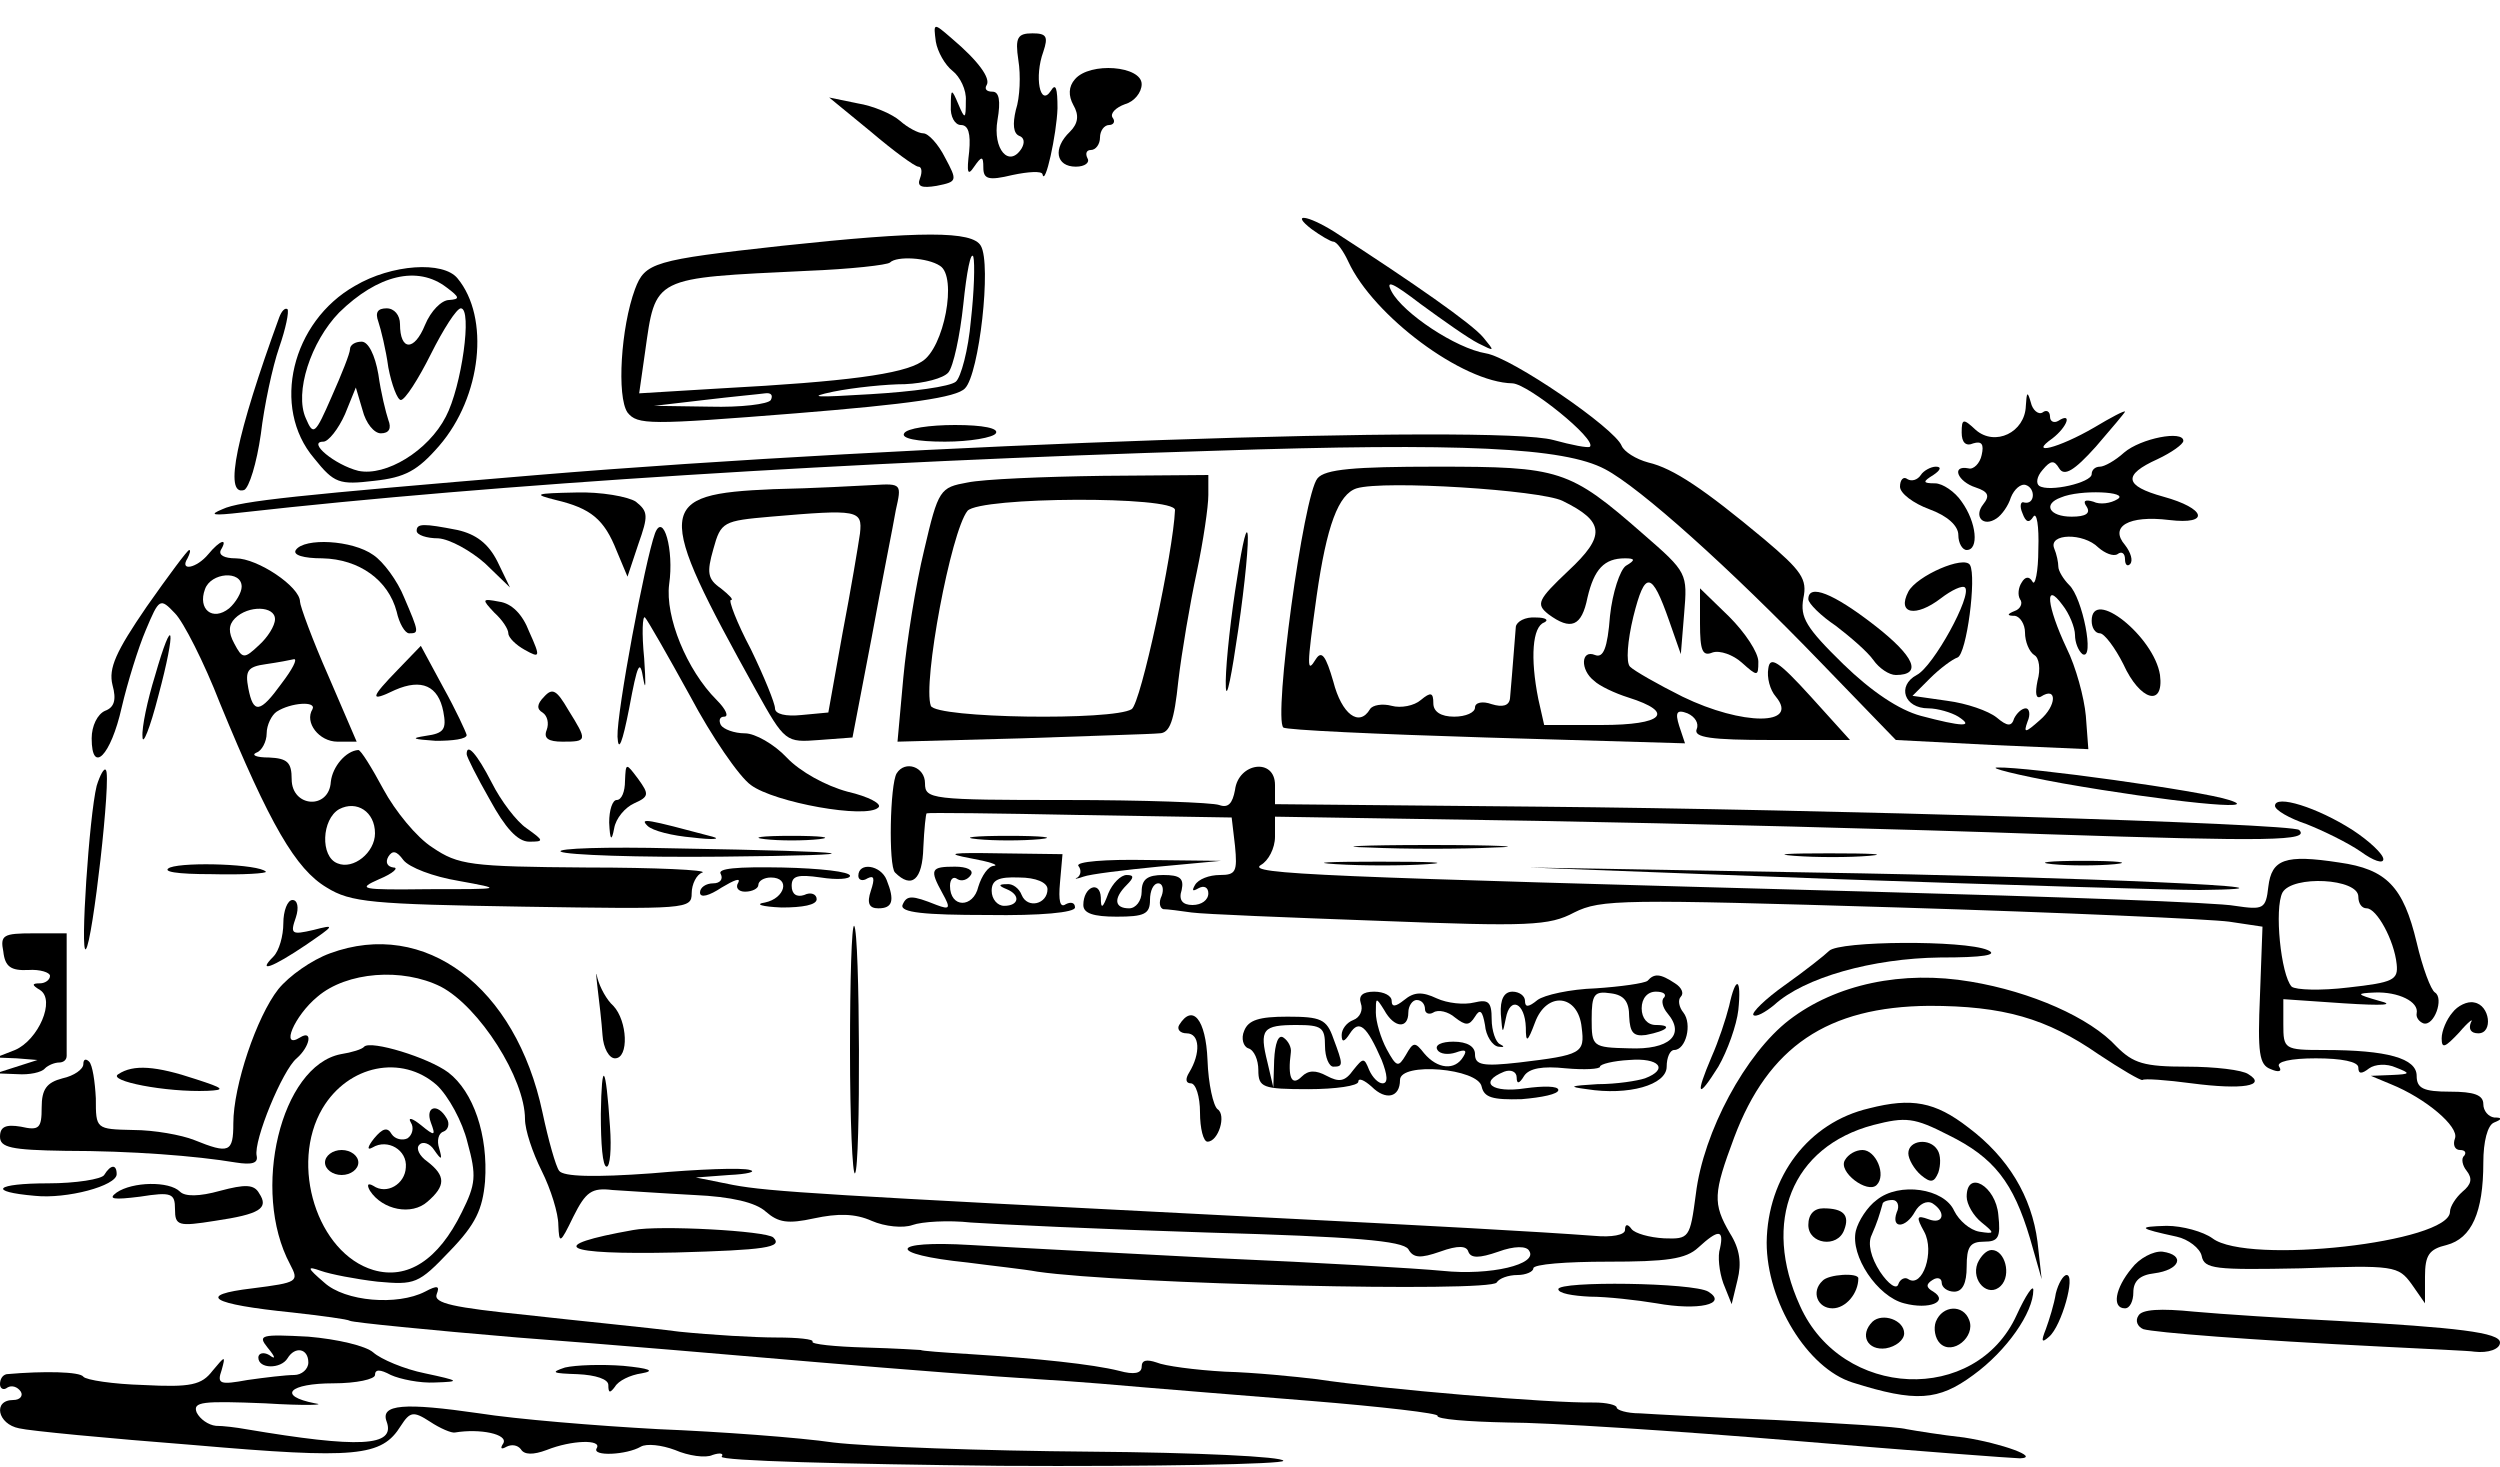 <?xml version="1.0" standalone="no"?>
<!DOCTYPE svg PUBLIC "-//W3C//DTD SVG 20010904//EN"
 "http://www.w3.org/TR/2001/REC-SVG-20010904/DTD/svg10.dtd">
<svg version="1.0" xmlns="http://www.w3.org/2000/svg"
 width="300pt" height="176pt" viewBox="0 0 300 176"
 preserveAspectRatio="xMidYMid meet">
<g transform="translate(0,176) scale(0.1,-0.1)"
fill="#000000" stroke="none">
<path d="M1123 1710 c2 -12 11 -28 20 -35 9 -7 17 -23 16 -36 0 -22 -1 -23 -9
-4 -8 19 -9 19 -9 -2 -1 -13 5 -23 12 -23 9 0 12 -10 10 -32 -3 -25 -2 -30 6
-18 9 13 11 13 11 -1 0 -14 6 -16 35 -9 19 4 35 5 36 1 3 -16 17 48 18 79 0
24 -2 31 -8 21 -13 -20 -20 17 -9 47 6 18 4 22 -13 22 -18 0 -21 -5 -17 -32 3
-18 2 -45 -3 -60 -4 -17 -3 -28 4 -31 6 -2 7 -8 3 -15 -15 -24 -35 -1 -29 34
4 23 2 34 -6 34 -7 0 -10 3 -7 8 5 8 -10 29 -42 56 -22 19 -22 19 -19 -4z"/>
<path d="M1290 1665 c-8 -9 -8 -20 -2 -31 7 -12 6 -22 -4 -32 -21 -20 -17 -42
7 -42 11 0 17 5 14 10 -3 6 -1 10 4 10 6 0 11 7 11 15 0 8 5 15 11 15 5 0 8 4
4 9 -3 5 4 12 15 16 11 3 20 14 20 24 0 22 -62 27 -80 6z"/>
<path d="M1045 1602 c27 -23 53 -42 57 -42 4 0 5 -6 2 -14 -4 -10 2 -12 20 -9
25 5 25 6 10 34 -8 16 -20 29 -26 29 -6 0 -19 7 -28 15 -9 8 -32 18 -51 21
l-34 7 50 -41z"/>
<path d="M1574 1485 c11 -8 23 -15 26 -15 4 0 12 -11 18 -24 30 -65 137 -145
197 -146 19 -1 101 -67 93 -76 -2 -2 -22 2 -44 8 -69 19 -775 -5 -1219 -42
-286 -24 -357 -31 -378 -41 -17 -7 -12 -8 23 -4 302 34 732 61 1165 74 300 10
422 4 471 -22 42 -22 150 -119 259 -232 l90 -93 116 -6 115 -5 -3 40 c-2 22
-12 59 -23 81 -24 51 -27 82 -5 52 8 -10 15 -27 15 -36 0 -9 4 -19 9 -23 15
-8 0 68 -16 83 -7 7 -13 17 -13 22 0 5 -2 15 -5 22 -7 18 35 19 53 1 8 -7 18
-11 23 -8 5 4 9 1 9 -6 0 -7 3 -9 6 -6 4 4 1 14 -6 23 -19 22 4 36 53 30 50
-6 44 14 -7 28 -47 13 -49 26 -7 45 17 8 31 18 31 22 0 13 -51 3 -71 -14 -11
-10 -24 -17 -29 -17 -6 0 -10 -4 -10 -9 0 -10 -51 -22 -63 -14 -4 3 -3 11 4
19 10 12 14 12 20 2 6 -10 18 -3 44 26 19 22 35 41 35 42 0 2 -17 -7 -37 -19
-43 -25 -80 -34 -50 -13 18 14 24 32 7 21 -5 -3 -10 -1 -10 5 0 6 -4 9 -9 5
-5 -3 -12 3 -14 12 -4 14 -5 13 -6 -4 -1 -32 -37 -49 -60 -29 -15 14 -17 14
-17 -3 0 -12 5 -17 14 -13 10 3 13 -1 10 -14 -2 -10 -10 -18 -16 -16 -21 4
-13 -16 9 -23 15 -5 17 -10 9 -20 -12 -15 0 -28 16 -17 6 4 14 15 17 25 4 10
12 17 18 15 12 -4 11 -24 -2 -21 -4 2 -6 -4 -2 -13 4 -11 8 -12 13 -4 4 6 7
-11 6 -39 0 -27 -4 -45 -7 -39 -4 7 -9 6 -13 -1 -4 -6 -5 -15 -2 -20 4 -5 0
-12 -6 -14 -10 -4 -10 -6 0 -6 6 -1 12 -10 12 -20 0 -11 5 -23 11 -27 6 -3 8
-17 4 -31 -3 -15 -2 -22 4 -19 20 13 19 -11 -1 -28 -18 -16 -20 -16 -15 -2 4
9 2 16 -2 16 -5 0 -11 -6 -14 -12 -3 -10 -8 -10 -21 1 -10 8 -36 17 -59 20
l-42 6 21 21 c12 12 27 23 33 25 11 4 23 97 15 111 -7 12 -64 -13 -74 -32 -14
-27 9 -31 39 -8 13 10 26 16 29 13 9 -9 -38 -95 -58 -105 -24 -13 -15 -40 14
-40 11 0 28 -5 36 -10 20 -13 4 -12 -45 1 -26 7 -59 29 -93 62 -45 44 -52 56
-48 79 5 23 -2 33 -47 71 -72 60 -109 85 -139 92 -15 4 -29 13 -32 20 -8 21
-132 106 -163 111 -36 6 -99 48 -113 74 -8 15 1 11 35 -15 26 -19 57 -41 69
-47 20 -10 20 -10 6 7 -13 16 -83 65 -179 127 -32 20 -53 23 -27 3z m967 -324
c-8 -5 -21 -7 -29 -3 -10 3 -13 1 -8 -6 5 -8 -1 -12 -18 -12 -27 0 -35 15 -13
23 23 10 83 7 68 -2z"/>
<path d="M938 1465 c-154 -17 -164 -20 -176 -52 -17 -46 -22 -129 -9 -148 12
-15 26 -15 202 -1 136 11 193 19 203 30 17 17 32 149 19 171 -10 18 -71 18
-239 0z m227 -90 c-3 -35 -12 -68 -18 -73 -7 -6 -52 -12 -102 -15 -66 -4 -78
-4 -45 3 25 5 64 9 86 9 23 1 46 7 52 14 6 7 14 44 18 82 4 39 9 64 12 57 2
-8 1 -42 -3 -77z m-37 66 c21 -13 5 -99 -22 -115 -23 -15 -91 -24 -240 -32
l-99 -6 7 49 c13 92 8 89 195 98 51 2 96 7 99 10 8 8 45 6 60 -4z m-203 -161
c-3 -5 -36 -9 -73 -8 l-67 1 60 7 c33 4 66 7 73 8 7 1 10 -2 7 -8z"/>
<path d="M426 1417 c-76 -43 -101 -146 -49 -207 24 -30 30 -32 72 -27 37 4 52
12 78 42 51 59 61 154 22 201 -17 21 -79 17 -123 -9z m110 -2 c16 -12 16 -14
3 -15 -9 0 -22 -13 -29 -30 -13 -32 -30 -31 -30 1 0 11 -7 19 -16 19 -11 0
-14 -5 -10 -16 3 -9 9 -33 12 -55 4 -21 11 -39 15 -39 5 0 21 25 36 55 15 30
31 55 36 55 14 0 1 -94 -18 -130 -21 -41 -72 -72 -105 -65 -28 7 -62 35 -42
35 6 0 18 15 26 33 l13 32 8 -27 c4 -16 14 -28 22 -28 10 0 13 6 9 16 -3 9 -9
33 -12 55 -4 23 -12 39 -20 39 -8 0 -14 -4 -14 -9 0 -5 -10 -30 -22 -57 -20
-46 -22 -47 -31 -26 -14 31 6 92 40 127 46 45 94 57 129 30z"/>
<path d="M335 1379 c-51 -140 -67 -215 -42 -207 6 3 15 32 20 67 4 34 14 81
22 104 8 23 12 43 10 46 -3 2 -7 -2 -10 -10z"/>
<path d="M1085 1240 c-4 -6 15 -10 49 -10 30 0 58 5 61 10 4 6 -15 10 -49 10
-30 0 -58 -4 -61 -10z"/>
<path d="M1581 1186 c-17 -20 -53 -288 -41 -299 3 -3 112 -8 243 -12 l239 -7
-7 21 c-5 16 -3 20 10 15 9 -4 14 -12 11 -19 -4 -10 17 -13 90 -13 l94 0 -47
52 c-39 43 -49 49 -51 34 -2 -11 2 -26 9 -34 29 -35 -40 -35 -112 0 -30 15
-58 31 -63 36 -5 5 -3 31 4 60 14 56 22 55 43 -5 l14 -40 4 49 c4 48 4 49 -49
95 -89 78 -100 81 -248 81 -99 0 -134 -3 -143 -14z m294 -27 c51 -25 52 -42 7
-84 -37 -35 -39 -40 -24 -52 27 -20 40 -15 47 20 8 34 20 47 45 47 12 0 13 -2
1 -9 -7 -5 -16 -32 -19 -60 -3 -39 -8 -51 -18 -47 -17 7 -18 -18 -1 -31 6 -6
25 -15 41 -20 57 -18 42 -33 -32 -33 l-69 0 -7 31 c-10 50 -7 87 7 92 6 3 2 6
-10 6 -13 1 -23 -5 -24 -11 -4 -51 -6 -75 -7 -86 -1 -9 -9 -11 -22 -7 -11 4
-20 2 -20 -4 0 -6 -11 -11 -25 -11 -16 0 -25 6 -25 16 0 13 -3 14 -15 4 -8 -7
-24 -10 -35 -7 -11 3 -23 1 -26 -4 -13 -22 -34 -6 -44 33 -9 31 -14 38 -21 27
-11 -18 -11 -10 1 76 12 84 26 122 48 129 33 10 220 -2 247 -15z"/>
<path d="M2305 1190 c-4 -6 -11 -8 -16 -5 -5 4 -9 -1 -9 -9 0 -8 16 -20 35
-27 22 -8 35 -20 35 -31 0 -10 5 -18 10 -18 15 0 12 33 -6 58 -8 12 -23 22
-32 22 -15 0 -15 2 -2 10 9 6 10 10 3 10 -6 0 -15 -5 -18 -10z"/>
<path d="M1161 1181 c-33 -6 -35 -8 -52 -81 -10 -41 -21 -110 -25 -153 l-7
-77 149 4 c82 3 156 5 165 6 13 0 18 15 23 63 4 34 14 93 22 130 8 38 14 79
14 93 l0 24 -127 -1 c-71 -1 -143 -4 -162 -8z m249 -33 c-2 -50 -41 -232 -52
-239 -22 -14 -235 -11 -241 4 -10 27 24 209 44 234 15 17 249 18 249 1z"/>
<path d="M928 1173 c-142 -6 -143 -21 -21 -241 35 -63 36 -63 76 -60 l40 3 23
120 c12 66 26 135 29 153 7 31 7 32 -26 30 -19 -1 -73 -4 -121 -5z m104 -53
c-2 -14 -11 -68 -21 -120 l-17 -95 -32 -3 c-19 -2 -32 1 -32 8 0 6 -13 38 -29
71 -17 32 -27 59 -24 59 4 0 -2 6 -12 14 -16 11 -17 19 -9 47 9 33 12 34 69
39 105 9 110 8 107 -20z"/>
<path d="M667 1160 c42 -10 58 -23 73 -61 l13 -31 13 39 c12 34 12 39 -3 51
-9 6 -42 12 -72 11 -49 -1 -52 -2 -24 -9z"/>
<path d="M500 1123 c0 -5 12 -9 26 -9 14 -1 39 -15 56 -30 l30 -29 -15 31
c-11 22 -26 33 -48 38 -41 8 -49 8 -49 -1z"/>
<path d="M786 1120 c-12 -33 -46 -215 -45 -244 1 -20 6 -7 14 34 10 54 13 60
17 35 3 -16 3 -5 1 25 -3 30 -2 52 1 49 3 -3 27 -45 54 -94 26 -49 59 -97 73
-107 28 -21 139 -41 153 -27 5 4 -11 13 -37 19 -26 7 -57 24 -73 41 -15 16
-38 29 -50 29 -13 0 -26 5 -29 10 -3 6 -1 10 4 10 6 0 2 9 -9 20 -36 36 -62
100 -57 139 6 41 -7 87 -17 61z"/>
<path d="M1482 1050 c-7 -47 -12 -98 -11 -115 1 -16 7 15 15 70 8 55 13 107
11 115 -2 8 -8 -23 -15 -70z"/>
<path d="M250 1095 c-14 -17 -35 -21 -25 -5 3 6 4 10 2 10 -2 0 -25 -31 -51
-68 -37 -54 -46 -74 -41 -94 5 -18 2 -27 -9 -31 -9 -4 -16 -18 -16 -33 0 -44
23 -21 36 37 7 30 20 72 29 93 16 38 17 39 35 20 10 -10 35 -59 54 -108 60
-146 91 -199 128 -221 29 -18 54 -20 236 -23 196 -3 202 -3 202 16 0 11 6 23
13 25 6 3 -56 6 -139 6 -140 1 -154 3 -185 24 -19 12 -45 44 -59 70 -14 26
-27 47 -30 47 -15 -1 -31 -20 -33 -38 -2 -34 -47 -31 -47 3 0 20 -5 25 -27 26
-16 0 -22 3 -15 6 6 2 12 13 12 23 0 10 6 22 12 26 17 11 48 13 43 3 -10 -16
8 -39 30 -39 l23 0 -34 79 c-19 43 -34 84 -34 89 0 18 -51 52 -77 52 -14 0
-21 4 -18 10 9 15 -1 12 -15 -5z m40 -39 c0 -7 -7 -19 -15 -26 -20 -16 -38 -1
-29 23 7 20 44 23 44 3z m40 -39 c0 -8 -9 -22 -19 -31 -18 -17 -20 -17 -30 2
-7 13 -7 22 1 30 16 16 48 15 48 -1z m8 -77 c-26 -36 -34 -37 -40 -6 -4 21 -1
26 21 29 14 2 30 5 34 6 4 0 -2 -12 -15 -29z m112 -180 c0 -23 -26 -44 -45
-36 -21 8 -19 53 2 65 21 11 43 -3 43 -29z m100 -57 c55 -10 54 -10 -35 -10
-83 -1 -87 0 -60 12 17 7 24 14 17 14 -7 1 -10 6 -6 13 5 8 10 7 18 -4 7 -9
36 -20 66 -25z"/>
<path d="M355 1100 c-4 -6 9 -10 32 -10 44 -1 79 -26 89 -64 3 -14 10 -26 15
-26 12 0 12 1 -6 43 -8 20 -25 43 -37 51 -25 18 -83 21 -93 6z"/>
<path d="M2040 1012 c0 -33 3 -40 15 -35 9 3 25 -3 35 -12 19 -17 20 -17 20 1
0 11 -16 35 -35 54 l-35 34 0 -42z"/>
<path d="M2170 1041 c0 -5 15 -20 33 -32 17 -13 38 -31 45 -41 7 -10 19 -18
27 -18 32 0 23 22 -26 60 -49 38 -79 50 -79 31z"/>
<path d="M593 1025 c10 -9 17 -20 17 -25 0 -5 9 -14 20 -20 18 -10 19 -9 5 22
-8 21 -21 34 -36 36 -21 4 -21 3 -6 -13z"/>
<path d="M2510 1015 c0 -8 4 -15 10 -15 5 0 18 -17 28 -37 20 -44 49 -52 44
-13 -7 46 -82 106 -82 65z"/>
<path d="M186 949 c-9 -29 -16 -62 -15 -73 0 -12 9 10 19 49 22 82 18 101 -4
24z"/>
<path d="M478 957 c-34 -35 -35 -40 -4 -25 32 14 52 5 58 -26 4 -21 1 -26 -21
-29 -19 -3 -16 -4 12 -6 20 0 37 2 37 7 -1 4 -13 30 -28 57 l-27 50 -27 -28z"/>
<path d="M653 924 c-9 -9 -9 -15 -2 -19 6 -4 8 -13 5 -21 -4 -10 2 -14 19 -14
30 0 30 1 7 38 -14 24 -19 27 -29 16z"/>
<path d="M560 855 c0 -3 12 -27 28 -55 18 -33 33 -50 47 -50 18 0 18 1 -3 16
-12 8 -31 33 -42 55 -18 35 -30 48 -30 34z"/>
<path d="M116 817 c-9 -36 -20 -203 -13 -196 8 7 31 209 24 215 -2 3 -7 -6
-11 -19z"/>
<path d="M750 823 c0 -13 -4 -23 -10 -23 -5 0 -9 -12 -9 -27 1 -22 3 -23 6 -7
2 12 13 25 24 30 18 8 18 11 5 29 -15 20 -15 20 -16 -2z"/>
<path d="M1076 832 c-8 -13 -10 -111 -2 -119 20 -20 33 -9 34 30 1 22 3 41 4
41 2 1 85 0 184 -2 l182 -3 4 -34 c3 -31 1 -35 -18 -35 -13 0 -26 -5 -30 -12
-4 -7 -3 -8 4 -4 7 4 12 1 12 -6 0 -8 -8 -14 -19 -14 -12 0 -17 6 -13 18 3 14
-2 18 -22 18 -19 0 -26 -5 -26 -20 0 -11 -7 -20 -15 -20 -18 0 -19 12 -3 28 9
9 9 12 0 12 -7 0 -17 -10 -22 -22 -7 -19 -9 -19 -9 -5 -1 21 -21 13 -21 -9 0
-10 12 -14 40 -14 33 0 40 3 40 20 0 11 4 20 10 20 5 0 7 -7 4 -15 -4 -8 -2
-15 2 -16 5 0 20 -2 34 -4 14 -2 115 -6 225 -10 180 -7 204 -6 234 10 32 16
58 16 390 6 196 -6 374 -14 396 -17 l40 -6 -3 -82 c-3 -70 -1 -84 13 -89 9 -4
14 -3 10 3 -4 6 14 10 44 10 31 0 51 -4 51 -11 0 -8 4 -8 13 -1 7 5 21 6 32 1
18 -7 18 -8 -5 -9 l-25 -1 24 -10 c42 -17 82 -51 77 -65 -3 -8 0 -14 6 -14 6
0 8 -3 5 -7 -4 -3 -2 -12 3 -18 7 -9 6 -16 -5 -25 -8 -7 -15 -18 -15 -24 0
-37 -243 -64 -285 -32 -11 8 -36 15 -55 15 -36 -1 -34 -3 12 -13 14 -3 28 -14
30 -23 3 -16 16 -17 119 -15 112 4 117 3 133 -19 l16 -23 0 32 c0 26 5 33 26
38 30 8 44 39 44 99 0 25 5 45 13 48 10 4 10 6 0 6 -7 1 -13 8 -13 16 0 11
-11 15 -40 15 -32 0 -40 4 -40 19 0 21 -35 31 -111 31 -48 0 -49 1 -49 31 l0
30 73 -5 c47 -3 62 -2 42 3 -28 8 -28 9 -5 10 28 1 53 -11 50 -25 -1 -5 3 -10
8 -12 13 -4 25 30 14 37 -5 3 -15 30 -22 60 -16 67 -36 88 -93 96 -65 10 -81
4 -85 -29 -3 -27 -6 -28 -40 -23 -20 4 -217 11 -437 17 -661 18 -750 21 -732
32 9 5 17 20 17 34 l0 24 313 -5 c171 -3 447 -10 611 -16 272 -9 318 -8 305 5
-7 8 -579 25 -911 28 l-318 3 0 23 c0 33 -44 27 -48 -6 -3 -16 -8 -22 -19 -18
-8 3 -91 6 -184 6 -162 0 -169 1 -169 20 0 20 -24 28 -34 12z m1754 -148 c0
-8 4 -14 10 -14 12 0 33 -38 36 -67 2 -19 -4 -22 -58 -28 -33 -4 -63 -3 -68 1
-13 14 -21 94 -11 113 12 21 91 17 91 -5z"/>
<path d="M2475 820 c125 -22 244 -34 200 -20 -33 11 -243 40 -278 39 -12 0 23
-9 78 -19z"/>
<path d="M2730 793 c0 -5 17 -15 38 -22 20 -8 49 -22 65 -33 15 -11 27 -15 27
-9 0 6 -17 22 -37 35 -42 27 -93 43 -93 29z"/>
<path d="M777 769 c6 -6 30 -12 54 -14 24 -3 35 -2 24 1 -79 21 -88 23 -78 13z"/>
<path d="M918 753 c17 -2 47 -2 65 0 17 2 3 4 -33 4 -36 0 -50 -2 -32 -4z"/>
<path d="M1173 753 c20 -2 54 -2 75 0 20 2 3 4 -38 4 -41 0 -58 -2 -37 -4z"/>
<path d="M673 738 c7 -4 93 -7 192 -6 197 2 173 6 -57 10 -80 2 -141 0 -135
-4z"/>
<path d="M1643 743 c43 -2 110 -2 150 0 40 1 5 3 -78 3 -82 0 -115 -2 -72 -3z"/>
<path d="M1165 730 c22 -4 34 -8 28 -9 -7 0 -15 -12 -19 -25 -6 -26 -34 -26
-34 1 0 8 4 12 9 8 5 -3 12 -1 16 5 4 6 -5 10 -19 10 -29 0 -31 -3 -15 -32 10
-18 9 -20 -7 -14 -30 12 -36 12 -41 0 -3 -9 26 -12 102 -12 64 -1 105 3 105 9
0 6 -5 7 -11 4 -7 -5 -9 4 -7 26 l3 34 -75 1 c-59 1 -67 0 -35 -6z m92 -37 c0
-18 -24 -24 -31 -7 -3 8 -11 14 -18 13 -10 0 -10 -2 0 -6 17 -7 15 -20 -3 -20
-8 0 -15 8 -15 18 0 13 8 17 33 16 20 0 34 -6 34 -14z"/>
<path d="M2153 733 c26 -2 67 -2 90 0 23 2 2 3 -48 3 -49 0 -68 -1 -42 -3z"/>
<path d="M204 719 c-11 -5 8 -8 50 -8 38 -1 67 1 65 3 -8 9 -96 12 -115 5z"/>
<path d="M1294 721 c4 -5 3 -11 -1 -14 -5 -2 -1 -2 7 1 8 3 49 8 90 12 l75 7
-88 1 c-51 1 -86 -2 -83 -7z"/>
<path d="M1603 723 c32 -2 81 -2 110 0 29 2 3 3 -58 3 -60 0 -84 -1 -52 -3z"/>
<path d="M2463 723 c20 -2 54 -2 75 0 20 2 3 4 -38 4 -41 0 -58 -2 -37 -4z"/>
<path d="M865 711 c3 -6 -1 -11 -9 -11 -9 0 -16 -5 -16 -11 0 -7 11 -4 26 6
15 9 23 12 20 6 -4 -6 0 -11 8 -11 9 0 16 4 16 8 0 5 7 9 15 9 24 0 17 -25 -7
-30 -13 -2 -4 -5 20 -6 25 0 42 3 42 10 0 6 -7 9 -15 5 -9 -3 -15 1 -15 11 0
12 7 14 35 10 19 -3 35 -2 35 2 0 5 -36 9 -81 10 -55 1 -79 -1 -74 -8z"/>
<path d="M1030 709 c0 -5 5 -7 11 -3 8 4 9 0 4 -15 -5 -15 -2 -21 9 -21 17 0
20 9 10 34 -7 18 -34 22 -34 5z"/>
<path d="M2205 705 c204 -7 399 -13 435 -13 170 2 -151 16 -465 21 l-340 6
370 -14z"/>
<path d="M340 652 c0 -15 -5 -33 -12 -40 -20 -20 -1 -13 39 14 35 24 36 25 9
18 -26 -6 -28 -5 -21 15 4 12 2 21 -4 21 -6 0 -11 -13 -11 -28z"/>
<path d="M1020 500 c0 -84 3 -151 6 -148 7 7 6 290 -1 297 -3 2 -5 -65 -5
-149z"/>
<path d="M4 618 c2 -18 9 -23 30 -22 14 1 26 -3 26 -7 0 -5 -6 -9 -12 -9 -10
0 -10 -2 0 -8 19 -12 -2 -60 -30 -72 l-23 -9 25 -1 25 -2 -25 -8 -25 -8 26 -1
c14 -1 29 2 33 7 4 4 12 7 17 7 5 0 9 3 9 8 0 4 0 39 0 77 l0 70 -40 0 c-36 0
-40 -2 -36 -22z"/>
<path d="M396 616 c-22 -8 -49 -27 -62 -43 -26 -33 -54 -116 -54 -161 0 -35
-5 -37 -47 -20 -15 6 -48 12 -73 12 -45 1 -45 1 -45 38 -1 20 -4 40 -8 44 -4
4 -7 3 -7 -3 0 -6 -11 -14 -25 -17 -19 -5 -25 -13 -25 -35 0 -25 -3 -28 -25
-23 -18 3 -25 0 -25 -12 0 -13 13 -16 78 -17 80 0 157 -6 205 -14 19 -3 27 -1
25 8 -4 18 31 103 48 117 16 14 20 35 4 25 -24 -15 -7 26 21 49 35 30 102 35
148 12 46 -24 101 -110 101 -159 0 -13 9 -40 20 -62 11 -22 20 -51 20 -65 1
-23 2 -23 18 10 15 30 22 35 47 32 17 -1 60 -4 98 -6 45 -2 74 -9 86 -20 15
-13 26 -15 58 -8 28 6 49 6 69 -3 16 -7 38 -9 49 -5 11 4 43 6 70 3 28 -2 155
-8 283 -12 178 -5 235 -10 242 -20 6 -11 15 -11 38 -3 22 8 32 7 34 0 3 -8 13
-8 36 0 19 7 34 7 37 1 11 -16 -46 -30 -104 -24 -31 3 -150 10 -266 15 -115 6
-250 13 -300 16 -99 6 -102 -11 -4 -21 30 -4 68 -8 84 -11 104 -15 543 -25
551 -13 3 5 14 9 25 9 10 0 19 4 19 8 0 5 40 8 89 8 71 0 94 3 109 17 24 22
31 22 26 -1 -3 -9 -1 -28 4 -42 l10 -25 7 29 c5 20 3 37 -9 56 -21 36 -20 48
5 115 41 109 112 157 234 158 89 0 141 -15 203 -58 27 -18 51 -32 53 -31 2 2
29 0 59 -4 61 -8 91 -3 68 11 -7 5 -40 9 -74 9 -51 0 -64 4 -84 24 -32 35
-103 66 -175 78 -82 14 -162 -3 -218 -46 -52 -40 -103 -134 -112 -209 -7 -53
-8 -54 -38 -53 -18 1 -35 6 -39 11 -5 7 -8 6 -8 -1 0 -6 -16 -9 -37 -7 -67 5
-193 12 -413 23 -511 26 -577 30 -620 38 l-45 9 40 3 c22 1 33 4 25 6 -9 3
-62 1 -118 -4 -69 -5 -106 -4 -111 3 -4 5 -13 37 -20 70 -32 151 -141 233
-255 191z"/>
<path d="M2195 619 c-5 -5 -29 -24 -53 -41 -24 -17 -40 -33 -38 -36 3 -3 14 3
25 12 36 33 118 56 199 57 52 0 71 3 57 9 -28 12 -178 11 -190 -1z"/>
<path d="M717 575 c2 -16 5 -42 6 -57 1 -16 8 -28 15 -28 17 0 15 45 -2 63 -8
7 -16 22 -19 33 -2 10 -2 6 0 -11z"/>
<path d="M1977 583 c-4 -3 -32 -7 -62 -9 -31 -1 -62 -8 -70 -14 -11 -9 -15 -9
-15 -1 0 6 -7 11 -15 11 -10 0 -15 -9 -14 -27 2 -24 2 -25 6 -5 5 27 23 19 24
-11 0 -19 2 -18 11 6 14 38 52 34 56 -6 4 -31 0 -33 -75 -42 -44 -5 -53 -3
-53 10 0 9 -9 15 -26 15 -14 0 -23 -4 -19 -10 3 -5 13 -6 22 -3 11 4 14 3 9
-5 -10 -17 -31 -15 -47 4 -11 14 -13 14 -22 -2 -9 -15 -11 -15 -23 7 -7 13
-13 33 -13 44 0 18 0 19 10 3 12 -22 29 -23 29 -3 0 8 5 15 10 15 6 0 10 -5
10 -11 0 -5 5 -7 10 -4 6 4 18 1 26 -6 13 -10 17 -10 24 1 6 10 9 7 12 -10 1
-13 9 -25 16 -26 7 -1 8 0 2 3 -5 2 -10 16 -10 30 0 21 -4 24 -21 20 -12 -3
-32 -1 -45 5 -17 8 -27 8 -39 -2 -10 -8 -15 -9 -15 -1 0 6 -9 11 -21 11 -14 0
-19 -5 -16 -14 3 -8 -1 -17 -9 -20 -8 -3 -14 -11 -14 -18 0 -9 3 -9 10 2 11
17 20 9 38 -32 7 -18 8 -28 1 -28 -5 0 -12 7 -16 16 -6 15 -7 15 -19 0 -10
-14 -17 -15 -32 -7 -13 7 -22 7 -30 -1 -12 -12 -17 -1 -13 29 1 6 -3 14 -9 18
-6 4 -10 -7 -11 -27 l-1 -33 -7 30 c-10 40 -6 45 35 45 30 0 34 -3 34 -25 0
-14 5 -25 10 -25 12 0 12 2 0 34 -8 23 -15 26 -55 26 -34 0 -47 -4 -52 -17 -4
-9 -1 -19 5 -21 7 -2 12 -14 12 -26 0 -21 5 -23 60 -23 33 0 60 4 60 9 0 5 7
2 16 -6 17 -17 34 -13 34 8 0 22 94 14 98 -8 3 -13 13 -16 48 -15 24 2 44 6
44 11 0 5 -18 5 -40 2 -39 -6 -57 7 -25 20 8 3 15 0 15 -7 0 -8 3 -8 9 2 6 9
22 12 50 9 22 -2 41 -1 41 2 0 3 16 7 35 8 36 3 48 -11 19 -22 -9 -3 -34 -7
-57 -7 -33 -2 -36 -3 -13 -6 50 -8 96 5 96 27 0 11 4 20 9 20 14 0 22 31 11
45 -5 6 -7 15 -3 19 4 4 1 11 -7 16 -18 12 -25 12 -33 3z m-22 -43 c1 -19 5
-24 20 -22 26 5 33 12 12 12 -10 0 -17 8 -17 20 0 12 7 20 17 20 9 0 13 -3 10
-7 -4 -3 -2 -12 4 -19 22 -26 2 -44 -46 -42 -44 1 -45 2 -45 35 0 30 3 34 23
31 16 -2 22 -10 22 -28z"/>
<path d="M2075 553 c-4 -16 -13 -43 -21 -61 -20 -47 -17 -52 8 -12 11 19 22
50 24 68 4 39 -3 42 -11 5z"/>
<path d="M2943 545 c-7 -8 -13 -22 -13 -31 0 -13 4 -11 21 7 11 13 18 18 14
12 -3 -8 0 -13 9 -13 18 0 14 34 -5 37 -8 2 -20 -4 -26 -12z"/>
<path d="M1415 530 c-3 -5 1 -10 9 -10 16 0 17 -24 3 -47 -5 -8 -4 -13 2 -13
6 0 11 -16 11 -35 0 -19 4 -35 9 -35 13 0 23 32 12 39 -5 4 -11 30 -12 59 -2
49 -18 68 -34 42z"/>
<path d="M437 504 c-2 -3 -15 -7 -28 -9 -72 -14 -108 -164 -61 -252 11 -21 10
-22 -45 -29 -68 -8 -51 -19 48 -29 35 -4 66 -8 69 -10 4 -2 94 -11 201 -20
107 -8 271 -22 364 -30 94 -8 211 -17 260 -20 50 -3 108 -8 130 -10 22 -2 111
-9 197 -16 86 -7 155 -15 153 -18 -1 -4 36 -7 84 -8 47 0 202 -10 345 -22 142
-12 264 -21 270 -21 25 1 -22 18 -67 25 -27 3 -58 8 -69 10 -11 3 -82 7 -157
11 -75 3 -148 7 -163 8 -16 0 -28 4 -28 7 0 3 -12 6 -27 6 -53 -1 -254 16
-333 28 -25 3 -74 8 -110 9 -36 2 -73 7 -82 11 -12 4 -18 3 -18 -5 0 -8 -9
-10 -27 -5 -32 8 -99 15 -178 20 -33 2 -60 4 -60 5 0 0 -30 2 -67 3 -36 1 -65
4 -63 7 2 3 -18 5 -43 5 -26 0 -78 3 -117 7 -38 5 -121 13 -183 20 -88 9 -112
14 -108 25 4 10 1 11 -14 3 -33 -17 -96 -12 -121 11 -21 18 -21 20 -4 14 11
-4 42 -10 68 -13 45 -4 49 -3 87 37 31 32 39 50 42 83 4 56 -14 108 -44 131
-24 18 -93 39 -101 31z m87 -46 c14 -13 31 -44 37 -69 11 -40 10 -50 -7 -84
-28 -57 -65 -81 -106 -69 -67 20 -101 126 -61 194 31 52 95 65 137 28z"/>
<path d="M517 413 c6 -16 5 -17 -12 -3 -10 8 -16 10 -12 3 4 -6 2 -15 -4 -19
-6 -3 -15 -1 -19 5 -5 9 -11 7 -21 -5 -8 -10 -9 -15 -2 -11 18 11 42 -3 40
-24 -1 -20 -23 -33 -39 -22 -7 4 -8 1 -4 -6 15 -23 50 -30 69 -13 22 19 22 31
0 48 -10 7 -14 16 -10 20 4 5 13 2 18 -6 9 -13 10 -12 6 2 -3 9 -1 18 5 20 6
2 8 10 4 16 -11 19 -26 14 -19 -5z"/>
<path d="M390 365 c0 -8 9 -15 20 -15 11 0 20 7 20 15 0 8 -9 15 -20 15 -11 0
-20 -7 -20 -15z"/>
<path d="M142 471 c-14 -8 57 -22 107 -20 22 1 20 3 -14 14 -48 16 -75 18 -93
6z"/>
<path d="M721 423 c0 -35 2 -63 7 -63 4 0 6 21 4 48 -5 75 -10 82 -11 15z"/>
<path d="M2243 430 c-73 -17 -122 -82 -123 -161 0 -71 49 -151 103 -168 76
-24 103 -22 145 9 40 29 72 75 72 102 0 7 -9 -6 -20 -30 -49 -108 -210 -101
-260 11 -46 101 -10 191 88 217 39 10 49 9 90 -12 55 -27 78 -57 98 -124 l14
-49 -5 45 c-7 54 -35 101 -83 137 -40 31 -68 36 -119 23z"/>
<path d="M2290 376 c0 -7 7 -19 15 -26 12 -10 16 -9 21 3 3 9 3 21 -1 27 -9
15 -35 12 -35 -4z"/>
<path d="M2214 368 c-9 -14 27 -41 38 -30 12 12 -1 42 -17 42 -8 0 -17 -5 -21
-12z"/>
<path d="M125 350 c-3 -5 -34 -10 -67 -10 -64 0 -74 -10 -16 -15 38 -4 98 12
98 26 0 12 -7 12 -15 -1z"/>
<path d="M140 329 c-11 -8 -4 -9 28 -5 38 6 42 4 42 -15 0 -20 4 -21 48 -14
54 8 65 15 53 33 -6 11 -17 11 -47 3 -25 -7 -42 -7 -48 -1 -13 13 -57 12 -76
-1z"/>
<path d="M2252 320 c-11 -8 -22 -25 -25 -37 -7 -30 26 -79 58 -87 30 -8 54 2
35 14 -9 5 -9 9 -1 14 6 4 11 2 11 -3 0 -6 7 -11 15 -11 10 0 15 10 15 30 0
24 4 30 21 30 17 0 20 5 17 32 -3 35 -38 55 -38 22 0 -9 8 -23 18 -31 16 -13
16 -14 -3 -11 -11 2 -24 13 -30 25 -12 27 -66 35 -93 13z m24 -15 c-7 -20 11
-19 22 1 5 9 14 14 21 10 17 -11 13 -26 -5 -19 -14 5 -15 3 -5 -15 13 -24 -2
-68 -19 -57 -4 3 -10 0 -12 -6 -2 -7 -12 0 -22 15 -11 17 -15 34 -10 44 7 16
9 23 13 37 0 3 6 5 12 5 6 0 9 -7 5 -15z"/>
<path d="M2170 290 c0 -23 35 -28 43 -6 7 18 -1 26 -25 26 -11 0 -18 -7 -18
-20z"/>
<path d="M760 284 c-107 -19 -87 -30 51 -27 107 3 129 6 117 18 -8 8 -137 15
-168 9z"/>
<path d="M2373 244 c-8 -21 13 -42 28 -27 13 13 5 43 -11 43 -6 0 -13 -7 -17
-16z"/>
<path d="M2558 238 c-20 -24 -24 -48 -8 -48 6 0 10 9 10 19 0 14 8 21 25 23
31 4 38 22 10 26 -11 1 -28 -8 -37 -20z"/>
<path d="M2187 223 c-14 -13 -6 -33 12 -33 16 0 31 18 31 36 0 7 -36 5 -43 -3z"/>
<path d="M2467 208 c-2 -13 -8 -32 -12 -43 -6 -15 -5 -17 4 -9 15 13 32 74 21
74 -4 0 -10 -10 -13 -22z"/>
<path d="M1870 213 c0 -5 17 -8 38 -9 20 0 56 -4 80 -8 50 -9 86 -1 62 14 -18
11 -180 13 -180 3z"/>
<path d="M2323 174 c-3 -8 -1 -20 5 -26 15 -15 43 8 35 28 -7 19 -32 18 -40
-2z"/>
<path d="M2566 181 c-4 -6 -1 -13 6 -16 14 -4 126 -13 287 -21 57 -3 106 -5
110 -6 17 -2 31 3 31 11 0 12 -51 18 -196 26 -61 3 -138 8 -171 11 -40 4 -63
3 -67 -5z"/>
<path d="M2247 174 c-16 -16 -6 -35 16 -32 12 2 22 10 22 18 0 16 -26 25 -38
14z"/>
<path d="M321 143 c10 -12 10 -15 2 -9 -7 4 -13 2 -13 -3 0 -14 27 -14 35 -1
9 15 25 12 25 -5 0 -8 -8 -15 -17 -15 -10 0 -35 -3 -56 -6 -33 -6 -37 -5 -31
12 5 18 4 17 -11 -1 -13 -17 -26 -20 -83 -17 -36 1 -69 6 -72 10 -4 6 -47 7
-92 3 -5 -1 -8 -6 -8 -12 0 -5 4 -8 9 -4 5 3 12 1 16 -5 3 -5 -1 -10 -9 -10
-25 0 -19 -29 7 -34 12 -3 106 -12 209 -20 196 -17 226 -14 249 23 11 17 15
18 35 5 12 -8 26 -14 30 -13 30 5 64 -2 58 -13 -4 -6 -3 -8 4 -4 6 3 13 2 17
-3 4 -7 15 -7 31 -1 30 12 67 13 60 2 -6 -10 36 -8 53 2 7 4 25 2 41 -4 16 -7
37 -10 45 -6 9 3 14 2 11 -2 -3 -5 148 -9 335 -11 187 -1 339 2 339 6 0 5
-104 10 -232 11 -128 1 -266 6 -308 11 -41 6 -136 13 -210 16 -74 4 -171 12
-215 19 -90 13 -119 11 -111 -10 11 -30 -33 -32 -169 -9 -11 2 -27 4 -36 4 -9
1 -19 8 -23 16 -5 13 7 14 82 11 48 -3 75 -2 60 0 -46 9 -31 24 22 24 28 0 50
5 50 10 0 7 6 7 19 0 11 -5 35 -10 53 -9 31 1 30 2 -12 11 -25 5 -53 17 -62
25 -9 8 -43 16 -78 19 -57 3 -61 2 -49 -13z"/>
<path d="M678 119 c-18 -6 -15 -7 15 -8 22 -1 37 -6 37 -13 0 -10 2 -10 8 -2
4 7 18 14 32 16 17 3 9 6 -22 9 -26 2 -57 1 -70 -2z"/>
</g>
</svg>
